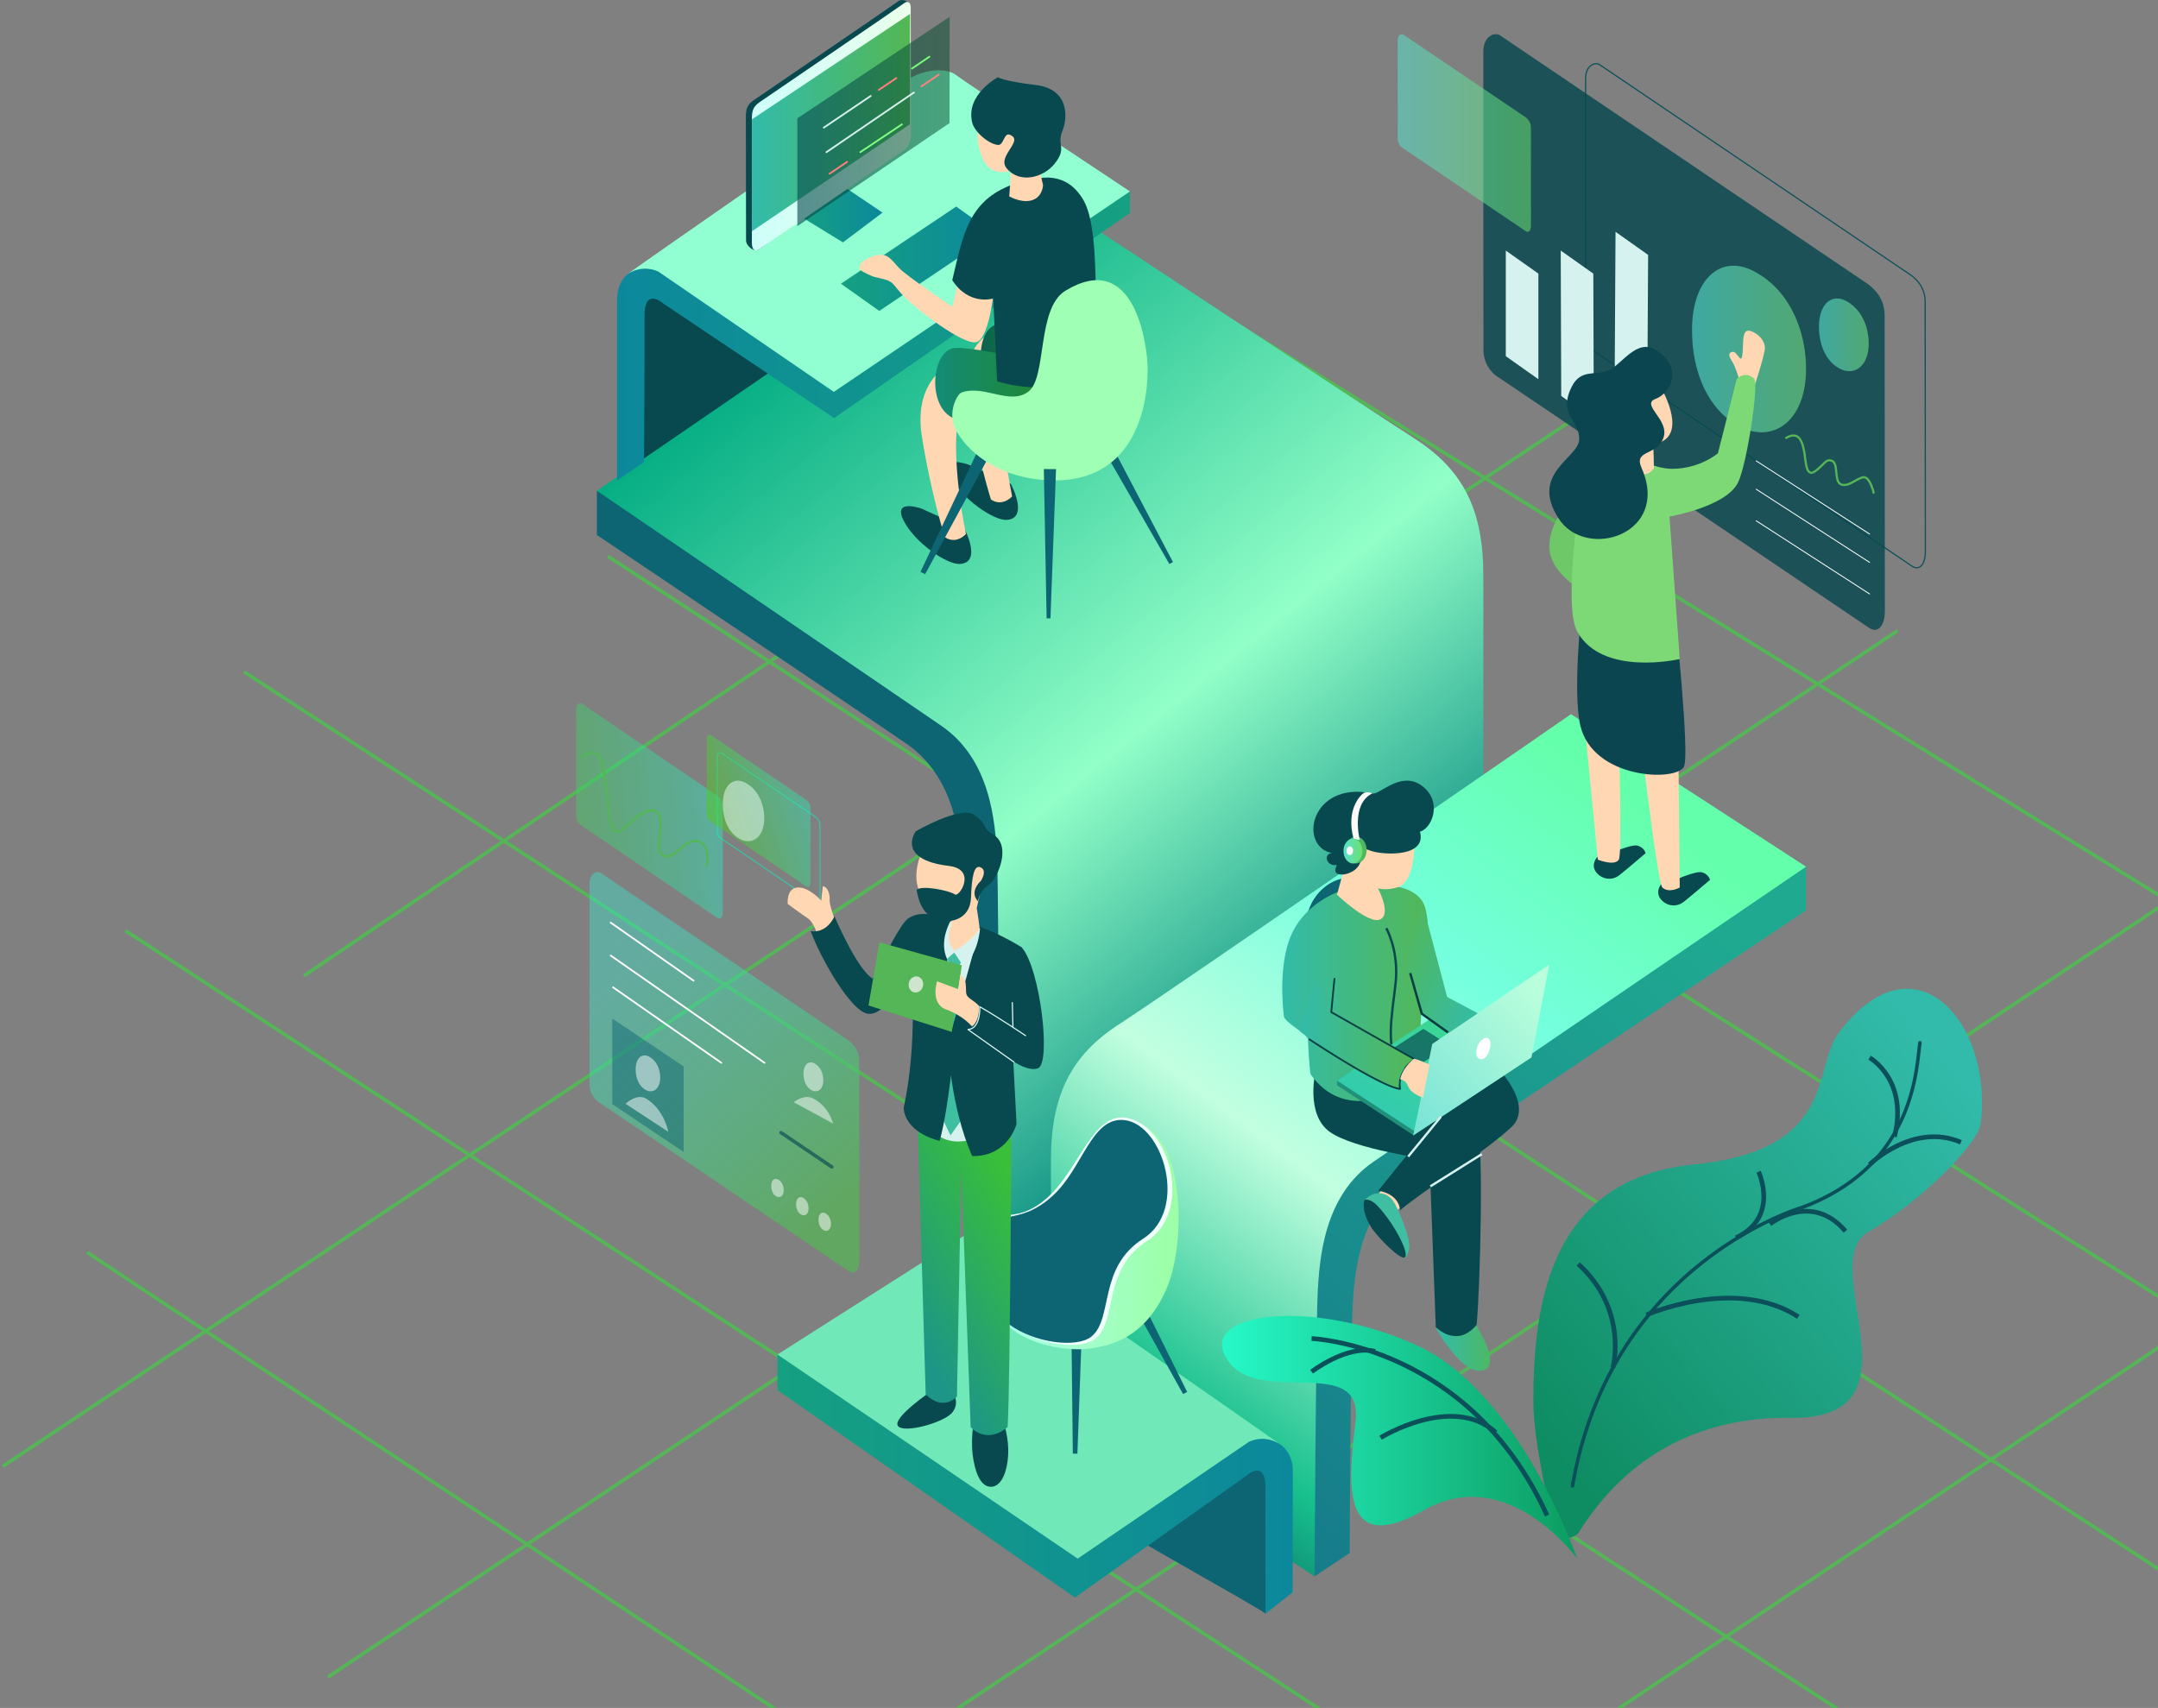 <?xml version="1.0" encoding="UTF-8"?>
<svg width="926px" height="733px" viewBox="0 0 926 733" version="1.1" xmlns="http://www.w3.org/2000/svg" xmlns:xlink="http://www.w3.org/1999/xlink">
    <rect x="0" y="0" width="926" height="733" fill="#808080" stroke="none"/>
    <!-- Generator: sketchtool 49 (51002) - http://www.bohemiancoding.com/sketch -->
    <title>A7C52D5F-E64E-4221-A65B-7CAACEAD1062</title>
    <desc>Created with sketchtool.</desc>
    <defs>
        <linearGradient x1="101.032%" y1="97.481%" x2="36.911%" y2="0.271%" id="linearGradient-1">
            <stop stop-color="#002835" offset="0%"></stop>
            <stop stop-color="#00837C" offset="21%"></stop>
            <stop stop-color="#92FFC8" offset="53.3%"></stop>
            <stop stop-color="#00AA81" offset="100%"></stop>
        </linearGradient>
        <linearGradient x1="14.237%" y1="103.383%" x2="93.379%" y2="15.294%" id="linearGradient-2">
            <stop stop-color="#15788A" offset="0%"></stop>
            <stop stop-color="#1FA991" offset="100%"></stop>
        </linearGradient>
        <linearGradient x1="-1.032%" y1="97.481%" x2="63.089%" y2="0.271%" id="linearGradient-3">
            <stop stop-color="#054357" offset="0%"></stop>
            <stop stop-color="#17C08D" offset="21%"></stop>
            <stop stop-color="#C2FFE0" offset="48.5%"></stop>
            <stop stop-color="#74FFDE" offset="74.9%"></stop>
            <stop stop-color="#64FFAB" offset="100%"></stop>
        </linearGradient>
        <linearGradient x1="0%" y1="50%" x2="100%" y2="50%" id="linearGradient-4">
            <stop stop-color="#15A081" offset="0%"></stop>
            <stop stop-color="#0C889C" offset="100%"></stop>
        </linearGradient>
        <linearGradient x1="-0.001%" y1="50%" x2="99.999%" y2="50%" id="linearGradient-5">
            <stop stop-color="#5FFCE9" offset="0%"></stop>
            <stop stop-color="#89FD89" offset="100%"></stop>
        </linearGradient>
        <linearGradient x1="0%" y1="50%" x2="100%" y2="50%" id="linearGradient-6">
            <stop stop-color="#ABFFF5" offset="0%"></stop>
            <stop stop-color="#9CFFA1" offset="100%"></stop>
        </linearGradient>
        <linearGradient x1="-0%" y1="49.998%" x2="99.999%" y2="49.998%" id="linearGradient-7">
            <stop stop-color="#086055" offset="0%"></stop>
            <stop stop-color="#238723" offset="100%"></stop>
        </linearGradient>
        <linearGradient x1="117.464%" y1="45.378%" x2="-23.726%" y2="61.938%" id="linearGradient-8">
            <stop stop-color="#25F0D7" stop-opacity="0.418" offset="0%"></stop>
            <stop stop-color="#49C549" stop-opacity="0.484" offset="100%"></stop>
        </linearGradient>
        <linearGradient x1="107.841%" y1="29.481%" x2="5.963%" y2="78.955%" id="linearGradient-9">
            <stop stop-color="#25F0D7" stop-opacity="0.418" offset="0%"></stop>
            <stop stop-color="#54C901" stop-opacity="0.484" offset="100%"></stop>
        </linearGradient>
        <linearGradient x1="47.677%" y1="91.545%" x2="85.707%" y2="12.574%" id="linearGradient-10">
            <stop stop-color="#1D9687" offset="0%"></stop>
            <stop stop-color="#39BF39" offset="100%"></stop>
        </linearGradient>
        <linearGradient x1="25%" y1="6.699%" x2="75%" y2="93.301%" id="linearGradient-11">
            <stop stop-color="#3CE6D1" stop-opacity="0.418" offset="0%"></stop>
            <stop stop-color="#54B754" stop-opacity="0.707" offset="100%"></stop>
        </linearGradient>
        <linearGradient x1="0%" y1="50.002%" x2="100%" y2="50.002%" id="linearGradient-12">
            <stop stop-color="#32BBAA" offset="0%"></stop>
            <stop stop-color="#54B754" offset="100%"></stop>
        </linearGradient>
        <linearGradient x1="-5.94764622e-05%" y1="50%" x2="100%" y2="50%" id="linearGradient-13">
            <stop stop-color="#32BBAA" offset="0%"></stop>
            <stop stop-color="#54B754" offset="100%"></stop>
        </linearGradient>
        <linearGradient x1="0%" y1="50%" x2="100%" y2="50%" id="linearGradient-14">
            <stop stop-color="#32BBAA" offset="0%"></stop>
            <stop stop-color="#54B754" offset="100%"></stop>
        </linearGradient>
        <linearGradient x1="0%" y1="50%" x2="100%" y2="50%" id="linearGradient-15">
            <stop stop-color="#57E1D0" offset="0%"></stop>
            <stop stop-color="#6CE16C" offset="100%"></stop>
        </linearGradient>
        <linearGradient x1="14.237%" y1="103.383%" x2="93.38%" y2="15.294%" id="linearGradient-16">
            <stop stop-color="#1C877A" offset="0%"></stop>
            <stop stop-color="#33BB75" offset="100%"></stop>
        </linearGradient>
        <linearGradient x1="14.237%" y1="103.383%" x2="93.38%" y2="15.294%" id="linearGradient-17">
            <stop stop-color="#30C9B6" offset="0%"></stop>
            <stop stop-color="#3FDA8A" offset="100%"></stop>
        </linearGradient>
        <linearGradient x1="14.237%" y1="103.384%" x2="93.379%" y2="15.294%" id="linearGradient-18">
            <stop stop-color="#7CE4D7" offset="0%"></stop>
            <stop stop-color="#BAFFDB" offset="100%"></stop>
        </linearGradient>
        <linearGradient x1="3.623%" y1="27.505%" x2="82.39%" y2="89.053%" id="linearGradient-19">
            <stop stop-color="#4FB861" offset="0%"></stop>
            <stop stop-color="#37BB9E" offset="100%"></stop>
        </linearGradient>
        <linearGradient x1="0%" y1="49.999%" x2="100%" y2="49.999%" id="linearGradient-20">
            <stop stop-color="#32BBAA" offset="0%"></stop>
            <stop stop-color="#54B754" offset="100%"></stop>
        </linearGradient>
        <linearGradient x1="-0.002%" y1="49.999%" x2="99.999%" y2="49.999%" id="linearGradient-21">
            <stop stop-color="#5FFCE9" offset="0%"></stop>
            <stop stop-color="#89FD89" offset="100%"></stop>
        </linearGradient>
        <linearGradient x1="100%" y1="50%" x2="0%" y2="50%" id="linearGradient-22">
            <stop stop-color="#15A081" offset="0%"></stop>
            <stop stop-color="#0C889C" offset="100%"></stop>
        </linearGradient>
        <linearGradient x1="0%" y1="50%" x2="100%" y2="50%" id="linearGradient-23">
            <stop stop-color="#128B7C" offset="0%"></stop>
            <stop stop-color="#238723" offset="100%"></stop>
        </linearGradient>
        <linearGradient x1="0%" y1="50.002%" x2="100%" y2="50.002%" id="linearGradient-24">
            <stop stop-color="#15A081" offset="0%"></stop>
            <stop stop-color="#0C889C" offset="100%"></stop>
        </linearGradient>
        <linearGradient x1="0.001%" y1="50%" x2="100%" y2="50%" id="linearGradient-25">
            <stop stop-color="#CDFFF9" offset="0%"></stop>
            <stop stop-color="#EBFFEB" offset="100%"></stop>
        </linearGradient>
        <linearGradient x1="0%" y1="50%" x2="100%" y2="50%" id="linearGradient-26">
            <stop stop-color="#07494F" stop-opacity="0.77" offset="0%"></stop>
            <stop stop-color="#074F2F" stop-opacity="0.65" offset="100%"></stop>
        </linearGradient>
        <linearGradient x1="80.343%" y1="12.854%" x2="11.974%" y2="92.54%" id="linearGradient-27">
            <stop stop-color="#32BBAA" offset="0%"></stop>
            <stop stop-color="#0E8C62" offset="100%"></stop>
        </linearGradient>
        <linearGradient x1="-0%" y1="50%" x2="100%" y2="50%" id="linearGradient-28">
            <stop stop-color="#27FDCD" offset="0%"></stop>
            <stop stop-color="#0C9C60" offset="100%"></stop>
        </linearGradient>
        <linearGradient x1="-0.001%" y1="50%" x2="100%" y2="50%" id="linearGradient-29">
            <stop stop-color="#57E1D0" stop-opacity="0.539" offset="0%"></stop>
            <stop stop-color="#6CE16C" stop-opacity="0.539" offset="100%"></stop>
        </linearGradient>
    </defs>
    <g id="Home" stroke="none" stroke-width="1" fill="none" fill-rule="evenodd">
        <g id="Home---Approach" transform="translate(-674, -292)" fill-rule="nonzero">
            <g id="Hero" transform="translate(0, 1)">
                <g id="Hero-Concept-Option-1-For-Homepage" transform="translate(675, 291)">
                    <g id="Group">
                        <path d="M685.449,27.791 C687.261,29.055 819.104,118.168 819.104,118.168 C824.174,122.031 825.093,126.317 825.093,129.668 L825.174,236.669 C825.199,242.317 822.565,245.33 819.104,242.737 L685.449,152.36 C685.449,152.36 679.601,149.467 679.416,142.269 C679.353,139.829 679.378,33.858 679.378,33.858 C679.3,27.827 683.637,26.527 685.449,27.791 Z" id="Shape" stroke="#0B4F5A" stroke-width="0.5" fill-opacity="0" fill="#000000"></path>
                        <path d="M1060.522,487.852 L523.722,846.808" id="Shape" stroke="#54B656" stroke-width="1.5" fill-opacity="0" fill="#000000"></path>
                        <path d="M433.68,213.438 L129.419,418.774" id="Shape" stroke="#54B656" stroke-width="1.5" fill-opacity="0" fill="#000000"></path>
                        <path d="M964.794,363.215 L291.229,812.302" id="Shape" stroke="#54B656" stroke-width="1.5" fill-opacity="0" fill="#000000"></path>
                        <path d="M813.249,270.681 L139.685,719.769" id="Shape" stroke="#54B656" stroke-width="1.5" fill-opacity="0" fill="#000000"></path>
                        <path d="M673.766,180.216 L0.202,629.304" id="Shape" stroke="#54B656" stroke-width="1.5" fill-opacity="0" fill="#000000"></path>
                        <path d="M36.407,537.477 L450.32,812.302" id="Shape" stroke="#54B656" stroke-width="1.5" fill-opacity="0" fill="#000000"></path>
                        <path d="M52.862,399.44 L664.609,798.239" id="Shape" stroke="#54B656" stroke-width="1.5" fill-opacity="0" fill="#000000"></path>
                        <path d="M103.735,288.337 L849.198,773.605" id="Shape" stroke="#54B656" stroke-width="1.5" fill-opacity="0" fill="#000000"></path>
                        <path d="M259.823,238.705 L996.2,719.769" id="Shape" stroke="#54B656" stroke-width="1.5" fill-opacity="0" fill="#000000"></path>
                        <path d="M354.98,193.992 L1167.444,710.366" id="Shape" stroke="#54B656" stroke-width="1.5" fill-opacity="0" fill="#000000"></path>
                        <path d="M443.364,85.727 L1027.562,447.504" id="Shape" stroke="#54B656" stroke-width="1.5" fill-opacity="0" fill="#000000"></path>
                        <polygon id="Shape" fill="#07494F" points="269.206 126.219 269.463 203.65 336.965 161.849 276.539 121.254"></polygon>
                        <path d="M428.186,551.085 L413.137,540.963 C413.137,540.963 412.812,393.757 412.063,376.972 C411.313,360.187 409.045,333.782 388.127,319.31 C367.209,304.838 255.117,229.6 255.117,229.6 L255.117,210.717 C255.117,210.717 497.001,259.644 497.001,259.644 L428.186,551.085 Z" id="Shape" fill="#0D6574"></path>
                        <path d="M635.5,412.296 L428.05,551.084 C428.05,551.084 427.611,385.354 426.862,368.7 C426.112,352.046 423.844,325.846 402.926,311.486 C382.008,297.127 255.117,210.607 255.117,210.607 L443.577,81.394 C443.577,81.394 586.115,175.438 606.003,188.218 C627.173,201.822 635.5,219.204 635.5,246.916 C635.5,274.627 635.5,412.296 635.5,412.296 Z" id="Shape" fill="url(#linearGradient-1)"></path>
                        <g transform="translate(449.519, 306.298)" id="Shape">
                            <path d="M113.576,370.238 L128.625,360.195 C128.625,360.195 129.046,272.964 129.796,256.31 C130.545,239.655 132.813,213.456 153.731,199.097 C174.649,184.737 324.461,84.394 324.461,84.394 L324.461,65.658 C324.461,65.658 44.857,139.895 44.857,139.895 L113.576,370.238 Z" fill="url(#linearGradient-2)"></path>
                            <path d="M0.426,295.53 L113.576,370.238 C113.576,370.238 114.112,266.187 114.861,249.533 C115.61,232.879 117.879,206.679 138.796,192.32 C159.714,177.96 324.461,65.658 324.461,65.658 L223.601,0.198 C223.601,0.198 49.811,120.338 29.923,133.118 C8.753,146.722 0.426,164.105 0.426,191.816 C0.426,219.527 0.426,295.53 0.426,295.53 Z" fill="url(#linearGradient-3)"></path>
                        </g>
                        <path d="M542.064,692.528 C539.967,690.485 480.269,657.479 478.52,655.293 C476.771,653.107 544.122,623.874 544.122,623.874 L542.064,692.528 Z" id="Shape" fill="#0D6574"></path>
                        <path d="M332.6,581.28 C332.6,581.28 492.42,631.342 534.704,618.153 C544.531,615.088 553.765,620.664 553.765,631.225 C553.765,638.494 553.66,683.366 553.66,683.366 L542.064,692.528 C542.064,692.528 541.87,645.308 542.012,639.394 C542.343,625.576 533.9,633.271 533.9,633.271 L460.265,685.636 L332.6,596.567 L332.6,581.28 Z" id="Shape" fill="url(#linearGradient-4)"></path>
                        <path d="M414.564,199.392 C414.564,199.392 401.843,194.752 406.851,204.596 C411.601,213.935 425.327,223.465 430.955,223.125 C440.741,222.533 432.744,207.642 432.744,207.642 L414.564,199.392 Z" id="Shape" fill="#07494F"></path>
                        <path d="M416.372,528.013 C416.372,528.013 535.757,610.847 549.216,620.529 C541.837,614.967 534.907,618.796 534.907,618.796 L461.442,668.917 L332.601,581.315 L416.372,528.013 Z" id="Shape" fill="#70E8B8"></path>
                        <path d="M432.203,142.878 C426.341,139.014 410.568,146.442 414.306,170.607 C418.044,194.773 424.183,214.312 424.183,214.312 C424.183,214.312 428.373,217.861 433.306,213.064 C427.697,185.132 429.231,169.613 429.231,169.613 C429.231,169.613 433.624,143.815 432.203,142.878 Z" id="Shape" fill="#FFD7B2"></path>
                        <path d="M642.679,15.181 C644.821,16.674 800.628,121.985 800.628,121.985 C806.62,126.55 807.705,131.615 807.705,135.575 L807.801,262.025 C807.83,268.699 804.718,272.261 800.628,269.195 L642.679,162.391 C642.679,162.391 635.767,158.974 635.549,150.466 C635.476,147.584 635.506,22.352 635.506,22.352 C635.413,15.224 640.537,13.687 642.679,15.181 Z" id="Shape" fill-opacity="0.818" fill="#07494F"></path>
                        <path d="M745.882,183.27 C732.574,176.565 724.846,160.58 725.055,140.914 C725.281,119.74 737.354,108.951 751.597,116.402 C772.701,127.444 776.802,155.475 772.39,170.176 C767.991,184.835 756.259,188.499 745.882,183.27 Z" id="Shape" fill="url(#linearGradient-5)" opacity="0.508"></path>
                        <polygon id="Shape" fill="#D6F2EE" points="692.228 99.495 706.208 109.39 705.714 195.157 691.733 185.263"></polygon>
                        <polygon id="Shape" fill="#0D6574" points="482.435 554.804 486.235 552.745 508.398 597.366 506.676 598.3"></polygon>
                        <polygon id="Shape" fill="#0D6574" points="458.784 574.087 463.107 574.087 461.313 623.874 459.354 623.874"></polygon>
                        <path d="M713.157,378.56 C711.549,378.995 709.381,382.449 711.269,385.388 C713.157,388.327 717.709,389.959 721.479,387.068 C723.494,385.524 732.765,377.618 732.765,377.618 C732.765,377.618 732.233,375.214 729.446,374.394 C726.659,373.574 717.709,377.721 717.709,377.721 C717.709,377.721 714.057,378.315 713.157,378.56 Z" id="Shape" fill="#07494F"></path>
                        <path d="M433.254,570.491 C443.906,578.532 459.513,579.934 467.533,578.644 C476.516,577.199 490.145,573.793 499.128,554.08 C508.777,532.905 506.768,486.272 487.254,482.35 C473.237,479.533 468.877,504.251 455.808,516.153 C442.218,528.527 434.395,521.986 429.079,530.355 C420.383,544.045 422.601,562.451 433.254,570.491 Z" id="Shape" fill="url(#linearGradient-6)"></path>
                        <polygon id="Shape" fill="#D6F2EE" points="668.71 107.532 682.691 117.427 682.905 179.842 668.924 169.947"></polygon>
                        <path d="M703.863,323.961 C703.863,323.961 710.393,379.172 712.303,380.895 C715.204,383.515 719.784,380.895 719.784,380.895 L719.208,322.425 L703.863,323.961 Z" id="Shape" fill="#FFD7B2"></path>
                        <path d="M685.526,367.113 C683.919,367.549 681.75,371.002 683.638,373.942 C685.526,376.881 690.077,378.512 693.849,375.622 C695.863,374.077 705.135,366.171 705.135,366.171 C705.135,366.171 704.603,363.767 701.815,362.948 C699.028,362.128 690.077,366.275 690.077,366.275 C690.077,366.275 686.427,366.869 685.526,367.113 Z" id="Shape" fill="#07494F"></path>
                        <path d="M678.999,311.376 L684.638,368.945 C684.638,368.945 691.78,371.846 693.623,368.945 C695.275,366.345 693.475,312.515 693.475,312.515 L678.999,311.376 Z" id="Shape" fill="#FFD7B2"></path>
                        <path d="M433.804,569.256 C444.457,577.296 462.99,579.629 469.218,574.417 C478.566,566.594 471.891,544.888 491.304,532.513 C510.931,520.002 501.222,482.678 482.131,479.703 C468.004,477.503 461.945,501.685 448.876,513.585 C435.286,525.959 428.752,517.706 423.436,526.075 C414.74,539.767 423.152,561.215 433.804,569.256 Z" id="Shape" fill="#F0FFFD"></path>
                        <path d="M419.831,153.062 C419.831,153.062 419.155,137.093 431.459,138.802 C443.861,140.525 442.976,155.979 442.976,155.979 L419.831,153.062 Z" id="Shape" fill="url(#linearGradient-7)"></path>
                        <g transform="translate(245.737, 301.805)" id="Shape">
                            <path d="M62.793,21.324 C63.327,21.697 103.327,48.902 103.327,48.902 C104.823,50.042 105.095,51.306 105.095,52.295 L105.119,83.868 C105.126,85.535 104.349,86.424 103.327,85.659 L62.793,58.081 C62.793,58.081 61.067,57.228 61.012,55.103 C60.994,54.383 61.002,23.115 61.002,23.115 C60.979,21.335 62.258,20.951 62.793,21.324 Z" stroke="#3FBEA2" stroke-width="0.5" fill-opacity="0" fill="#000000"></path>
                            <path d="M3.013,0.213 C3.777,0.746 60.862,39.572 60.862,39.572 C62.997,41.198 63.384,43.003 63.384,44.415 L63.418,89.474 C63.429,91.852 62.32,93.121 60.862,92.029 L3.013,52.671 C3.013,52.671 0.551,51.454 0.473,48.422 C0.447,47.395 0.457,2.769 0.457,2.769 C0.424,0.229 2.25,-0.319 3.013,0.213 Z" fill="url(#linearGradient-8)"></path>
                            <path d="M58.311,13.658 C58.851,14.035 99.256,41.516 99.256,41.516 C100.768,42.668 101.041,43.945 101.041,44.944 L101.066,76.837 C101.073,78.521 100.288,79.419 99.256,78.646 L58.311,50.789 C58.311,50.789 56.567,49.927 56.512,47.78 C56.494,47.053 56.502,15.467 56.502,15.467 C56.478,13.67 57.771,13.282 58.311,13.658 Z" fill="url(#linearGradient-9)"></path>
                            <path d="M3.655,23.345 L3.86,23.197 L4.251,22.929 L4.625,22.691 L4.985,22.479 L5.332,22.294 L5.665,22.134 L5.985,21.999 L6.291,21.888 L6.584,21.8 L6.863,21.734 L7.129,21.69 L7.382,21.667 L7.622,21.663 L7.851,21.677 L8.068,21.708 L8.276,21.757 L8.58,21.862 L8.954,22.059 L9.296,22.315 L9.617,22.632 L9.921,23.011 L10.206,23.449 L10.471,23.945 L10.717,24.494 L10.944,25.091 L11.152,25.731 L11.343,26.41 L11.517,27.122 L11.677,27.863 L11.824,28.628 L12.022,29.813 L12.253,31.433 L12.461,33.066 L12.659,34.678 L12.811,35.854 L12.916,36.615 L12.971,36.988 L12.971,36.987 L13.025,37.357 L13.127,38.122 L13.223,38.92 L13.315,39.749 L13.447,41.041 L13.622,42.82 L13.805,44.63 L14.007,46.427 L14.179,47.744 L14.307,48.599 L14.445,49.427 L14.598,50.225 L14.765,50.987 L14.95,51.71 L15.153,52.388 L15.377,53.019 L15.625,53.596 L15.899,54.117 L16.205,54.577 L16.549,54.971 L16.938,55.292 L17.274,55.484 L17.521,55.581 L17.768,55.645 L18.025,55.68 L18.289,55.683 L18.558,55.656 L18.832,55.599 L19.108,55.513 L19.388,55.398 L19.671,55.255 L19.958,55.083 L20.249,54.884 L20.547,54.657 L20.851,54.4 L21.009,54.258 C21.01,54.257 21.011,54.257 21.012,54.255 L21.6,53.714 L22.753,52.663 L23.874,51.66 L24.963,50.714 L26.017,49.836 L26.785,49.23 L27.284,48.853 L27.775,48.498 L28.257,48.166 L28.729,47.86 L29.191,47.58 L29.643,47.328 L30.083,47.104 L30.513,46.911 L30.931,46.748 L31.336,46.616 L31.729,46.518 L32.108,46.452 L32.474,46.421 L32.827,46.422 L33.167,46.458 L33.496,46.528 L33.815,46.632 L34.125,46.774 L34.429,46.953 L34.728,47.174 L35.024,47.437 L35.161,47.579 L35.143,47.559 L35.304,47.744 L35.556,48.11 L35.755,48.507 L35.917,48.95 L36.042,49.437 L36.134,49.966 L36.194,50.531 L36.224,51.129 L36.227,51.758 L36.207,52.41 L36.141,53.429 L36.007,54.836 L35.848,56.269 L35.693,57.704 L35.6,58.767 L35.557,59.463 L35.533,60.144 L35.533,60.807 L35.561,61.449 L35.622,62.068 L35.72,62.662 L35.862,63.227 L36.052,63.76 L36.298,64.258 L36.606,64.715 L36.98,65.123 L37.315,65.398 L37.563,65.563 L37.821,65.704 L38.097,65.828 L38.249,65.886 C38.256,65.889 38.263,65.892 38.271,65.894 L38.487,65.964 L38.958,66.072 L39.442,66.121 L39.922,66.112 L40.395,66.048 L40.858,65.934 L41.314,65.777 L41.76,65.581 L42.2,65.351 L42.633,65.092 L43.269,64.661 L44.111,64.019 L44.949,63.327 L45.785,62.619 L46.626,61.922 L47.472,61.266 L48.11,60.821 L48.535,60.553 L48.966,60.309 L49.399,60.095 L49.834,59.914 L50.273,59.768 L50.713,59.66 L51.157,59.594 L51.606,59.571 L52.061,59.594 L52.279,59.623 L52.256,59.619 L52.532,59.668 L53.017,59.794 L53.446,59.957 L53.836,60.157 L54.188,60.391 L54.507,60.656 L54.795,60.95 L55.054,61.272 L55.286,61.619 L55.493,61.989 L55.675,62.38 L55.833,62.789 L55.97,63.212 L56.084,63.646 L56.22,64.317 L56.337,65.214 L56.392,66.089 L56.401,66.714 L56.396,67.111 L56.382,67.49 L56.362,67.847 L56.338,68.176 L56.311,68.476 L56.283,68.743 L56.255,68.972 L56.23,69.161 L56.208,69.306 L56.192,69.406 L56.184,69.455 L56.183,69.458 C56.138,69.712 56.308,69.956 56.563,70.001 C56.817,70.046 57.06,69.876 57.105,69.622 L57.108,69.611 L57.117,69.552 L57.135,69.443 L57.158,69.285 L57.185,69.084 L57.214,68.841 L57.243,68.561 L57.272,68.245 L57.298,67.899 L57.318,67.523 L57.332,67.123 L57.338,66.699 L57.326,66.029 L57.265,65.092 L57.138,64.13 L56.989,63.407 L56.86,62.924 L56.706,62.448 L56.523,61.983 L56.31,61.53 L56.063,61.095 L55.78,60.68 L55.46,60.291 L55.101,59.932 L54.7,59.608 L54.258,59.322 L53.775,59.081 L53.25,58.887 L52.695,58.746 L52.418,58.697 C52.41,58.696 52.403,58.695 52.394,58.694 L52.104,58.659 L51.553,58.636 L51.014,58.668 L50.488,58.752 L49.974,58.88 L49.473,59.05 L48.983,59.257 L48.504,59.495 L48.035,59.761 L47.573,60.054 L46.898,60.526 L46.027,61.202 L45.18,61.904 L44.353,62.605 L43.542,63.275 L42.743,63.887 L42.151,64.29 L41.764,64.523 L41.381,64.725 L41.004,64.893 L40.631,65.026 L40.262,65.121 L39.896,65.176 L39.531,65.19 L39.163,65.158 L38.776,65.074 L38.559,65.003 L38.58,65.011 L38.477,64.973 L38.268,64.881 L38.074,64.778 L37.902,64.669 L37.664,64.484 L37.378,64.186 L37.136,63.839 L36.933,63.443 L36.77,62.998 L36.644,62.507 L36.554,61.976 L36.497,61.407 L36.469,60.806 L36.469,60.176 L36.492,59.521 L36.534,58.847 L36.625,57.804 L36.778,56.372 L36.939,54.925 L37.076,53.489 L37.143,52.438 L37.163,51.752 L37.159,51.081 L37.124,50.431 L37.056,49.802 L36.947,49.199 L36.794,48.623 L36.589,48.081 L36.325,47.574 L36.009,47.127 L35.848,46.942 C35.841,46.935 35.835,46.928 35.828,46.921 L35.644,46.736 L35.279,46.416 L34.9,46.143 L34.506,45.918 L34.1,45.741 L33.683,45.611 L33.258,45.526 L32.826,45.486 L32.388,45.489 L31.945,45.531 L31.498,45.611 L31.046,45.727 L30.589,45.876 L30.127,46.058 L29.659,46.27 L29.185,46.511 L28.706,46.78 L28.219,47.075 L27.726,47.395 L27.226,47.739 L26.719,48.106 L26.203,48.495 L25.418,49.117 L24.348,50.007 L23.249,50.962 L22.122,51.971 L20.966,53.025 L20.377,53.567 L20.381,53.564 L20.246,53.686 L19.977,53.914 L19.72,54.113 L19.475,54.281 L19.244,54.421 L19.027,54.535 L18.823,54.621 L18.633,54.685 L18.456,54.726 L18.291,54.747 L18.137,54.75 L17.99,54.736 L17.849,54.705 L17.723,54.663 L17.525,54.563 L17.25,54.35 L16.983,54.054 L16.727,53.678 L16.485,53.225 L16.259,52.704 L16.05,52.12 L15.858,51.478 L15.68,50.786 L15.518,50.049 L15.369,49.272 L15.233,48.461 L15.108,47.623 L14.938,46.322 L14.737,44.535 L14.554,42.729 L14.379,40.945 L14.246,39.646 L14.153,38.808 L14.056,37.997 L13.952,37.222 L13.898,36.852 C13.898,36.852 13.898,36.851 13.898,36.851 L13.844,36.486 L13.74,35.735 L13.589,34.564 L13.39,32.948 L13.181,31.3 L12.945,29.658 L12.744,28.452 L12.593,27.666 L12.427,26.899 L12.245,26.156 L12.043,25.441 L11.819,24.757 L11.571,24.109 L11.295,23.502 L10.988,22.937 L10.648,22.421 L10.269,21.959 L9.847,21.558 L9.381,21.225 L8.88,20.976 L8.481,20.843 L8.196,20.781 L7.903,20.742 L7.601,20.726 L7.29,20.735 L6.972,20.768 L6.646,20.824 L6.312,20.904 L5.97,21.008 L5.619,21.137 L5.259,21.29 L4.89,21.469 L4.511,21.672 L4.121,21.901 L3.721,22.157 L3.312,22.438 L3.108,22.585 C2.898,22.736 2.851,23.029 3.001,23.238 C3.153,23.448 3.446,23.495 3.655,23.345" fill="#54B656"></path>
                            <path d="M70.993,58.403 C66.154,55.964 63.344,50.152 63.42,43.001 C63.502,35.301 67.892,31.378 73.072,34.087 C80.746,38.102 82.237,48.295 80.632,53.641 C79.033,58.972 74.767,60.304 70.993,58.403 Z" fill="#EDFFFC" opacity="0.508"></path>
                        </g>
                        <path d="M745.698,164.29 C745.698,164.29 743.976,157.867 742.377,155.328 C740.776,152.789 740.397,151.444 742.377,150.997 C744.356,150.548 745.996,156.394 746.592,152.64 C747.19,148.885 746.443,142.931 748.531,142.035 C750.619,141.138 757.044,145.296 756.256,150.137 C755.535,154.56 752.106,164.887 752.106,164.887 L745.698,164.29 Z" id="Shape" fill="#FFD7B2"></path>
                        <path d="M432.024,568.359 C442.676,576.4 461.209,578.732 467.437,573.521 C476.785,565.697 470.11,543.991 489.523,531.616 C509.15,519.105 498.104,482.541 481.504,480.713 C467.293,479.148 463.766,501.294 450.697,513.196 C437.107,525.57 429.284,519.029 423.968,527.398 C415.272,541.088 421.371,560.319 432.024,568.359 Z" id="Shape" fill="#0D6574"></path>
                        <path d="M677.595,262.804 C677.595,262.804 673.775,297.06 677.121,311.376 C682.485,334.328 718.017,335.63 721.557,329.086 C724.233,324.14 717.615,262.459 717.615,262.459 L677.595,262.804 Z" id="Shape" fill="#0B4650"></path>
                        <path d="M677.436,209.586 C677.436,209.586 663.811,221.228 663.811,234.676 C663.811,247.689 682.905,256.416 682.905,256.416 L677.436,209.586 Z" id="Shape" fill="#6EC867"></path>
                        <g transform="translate(336.39, 348.236)" id="Shape">
                            <path d="M20.936,47.023 C20.943,46.533 18.417,40.037 18.597,38.102 C18.776,36.166 18.178,32.513 15.689,32.107 C15.366,34.677 14.998,38.278 14.998,38.278 C14.998,38.278 9.689,32.294 4.831,32.646 C-0.028,32.998 0.602,39.685 0.602,39.685 C0.602,39.685 6.348,43.962 9.059,45.742 C12.209,47.809 13.378,53.413 13.378,53.413 C21.656,51.829 20.929,47.514 20.936,47.023 Z" fill="#FFD7B2"></path>
                            <path d="M62.117,248.875 C62.117,248.875 45.719,260.021 47.851,263.627 C49.983,267.233 67.853,262.315 71.3,257.89 C74.747,253.464 71.3,249.039 71.3,249.039 L62.117,248.875 Z" fill="#07494F"></path>
                            <path d="M80.811,259.857 C80.811,259.857 79.007,268.052 79.99,276.084 C80.743,282.231 82.861,289.852 87.804,289.852 C92.973,289.852 95.394,281.496 95.245,273.625 C95.118,266.92 92.744,260.512 92.744,260.512 C92.744,260.512 80.811,259.857 80.811,259.857 Z" fill="#07494F"></path>
                            <path d="M56.278,129.685 C56.278,129.685 59.818,250.186 59.818,250.186 C67.422,257.744 73.239,251.131 73.239,251.131 L75.078,153.064 L79.124,264.226 C79.124,264.226 85.58,272 94.978,264.226 C96.112,245.925 96.613,129.913 96.613,129.913 C96.613,129.913 56.278,129.685 56.278,129.685 Z" fill="url(#linearGradient-10)"></path>
                            <path d="M68.129,47.12 C68.38,45.868 84.22,50.398 84.22,50.398 L89.113,135.304 C89.113,135.304 71.582,151.309 58.49,132.551 C59.202,107.758 67.878,48.373 68.129,47.12 Z" fill="#D6F2EE"></path>
                            <polygon fill="#3FBEA2" points="68.507 61.96 71.01 67.843 65.457 128.664 70.479 139.029 76.773 130.121 73.039 68.587 75.948 62.906 72.19 59.67"></polygon>
                            <path d="M100.973,58.276 C108.991,67.236 113.814,108.328 107.932,110.287 C103.725,111.689 97.416,107.259 97.416,107.259 C97.416,107.259 98.806,134.154 98.806,134.154 C98.806,134.154 95.245,148.181 79.788,147.919 C70.175,126.345 69.409,99.438 69.409,99.438 C69.409,99.438 83.121,50.245 83.121,50.245 C83.121,50.245 70.41,47.077 70.41,47.077 C70.41,47.077 69.744,48.267 68.873,52.205 C68.002,56.144 71.846,101.525 71.846,101.525 C71.846,101.525 69.878,126.345 65.831,141.4 C54.883,138.614 50.403,132.147 50.403,127.072 C56.276,100.208 54.113,69.262 52.8,68.676 C45.761,76.292 42.674,87.148 35.381,86.876 C28.087,86.604 14.699,62.95 10.484,51.411 C17.734,52.375 20.684,44.999 20.684,44.999 C20.684,44.999 30.176,67.578 37.087,71.761 C41.369,63.687 48.744,48.552 52.164,46.056 C58.333,41.556 66.67,45.572 75.26,47.224 C87.083,49.496 100.973,58.276 100.973,58.276 Z" fill="#07494F"></path>
                            <path d="M60.418,12.659 C60.418,12.659 53.682,23.292 56.501,32.703 C59.235,41.83 71.437,40.729 71.437,40.729 L70.621,49.068 C70.621,49.068 69.388,53.252 69.388,54.296 C69.388,56.388 72.262,60.902 72.262,60.902 C72.262,60.902 82.767,52.858 82.995,51.683 C83.222,50.507 81.724,41.459 81.724,41.459 L83.858,32.266 C83.858,32.266 90.639,24.532 86.753,17.529 C82.867,10.525 60.418,12.659 60.418,12.659 Z" fill="#FFD7B2"></path>
                            <path d="M55.561,8.529 C55.561,8.529 46.734,20.626 69.848,23.399 C81.943,24.851 74.217,37.116 72.326,35.611 C70.435,34.106 58.151,31.45 55.926,33.665 C56.613,37.649 58.04,44.01 64.439,46.384 C69.941,48.426 78.909,46.495 79.251,37.144 C79.594,27.792 80.593,22.693 83.451,24.028 C86.429,25.418 83.524,29.799 83.524,29.799 C83.524,29.799 78.282,34.26 82.289,38.629 C82.544,35.935 84.383,33.151 87.331,31.155 C90.28,29.159 97.234,14.469 88.469,9.722 C84.092,7.351 86.476,5.197 80.393,1.341 C74.488,-2.402 55.561,8.529 55.561,8.529 Z" fill="#07494F"></path>
                            <path d="M70.232,47.535 C70.232,47.535 67.933,55.891 72.19,59.67 C79.07,56.291 83.121,50.245 83.121,50.245 C83.121,50.245 82.69,60.902 75.816,66.508 C74.385,63.75 72.059,60.589 72.059,60.589 C72.059,60.589 70.635,61.723 69.001,63.356 C65.449,55.757 70.232,47.535 70.232,47.535 Z" fill="#D6F2EE"></path>
                            <path d="M97.255,92.64 L96.987,81.861" stroke="#D6F2EE" stroke-width="0.5" fill-opacity="0" fill="#000000"></path>
                            <path d="M71.016,94.641 C71.016,94.641 75.345,66.031 75.345,66.031 C75.345,66.031 39.928,56.174 39.928,56.174 C39.928,56.174 35.29,83.276 35.29,83.276 C35.29,83.276 71.016,94.641 71.016,94.641 Z" fill="#54B656"></path>
                            <path d="M54.847,77.65 C53.174,77.262 52.168,75.432 52.601,73.563 C53.035,71.694 54.742,70.493 56.416,70.88 C58.089,71.268 59.095,73.097 58.661,74.967 C58.228,76.836 56.52,78.037 54.847,77.65 Z" fill="#CDE5CD"></path>
                            <path d="M82.684,83.464 C80.154,80.631 77.344,80.288 77.164,77.678 C77.088,76.564 77.152,74.257 76.773,72.706 C76.394,71.155 74.677,70.258 74.677,70.258 C74.677,70.258 73.858,76.307 73.858,76.307 C73.858,76.307 64.716,72.911 64.716,72.911 C64.716,72.911 61.604,82.431 68.538,84.974 C76.02,87.719 79.665,92.265 79.665,92.265 C79.665,92.265 82.847,90.796 82.684,83.464 Z" fill="#FFD7B2"></path>
                            <path d="M97.791,107.633 L77.872,93.522 C77.872,93.522 83.061,94.287 83.061,83.838 C90.777,88.209 102.82,96.321 102.82,96.321" stroke="#D6F2EE" stroke-width="0.5" fill-opacity="0" fill="#000000"></path>
                        </g>
                        <g transform="translate(251.731, 373.698)" id="Shape">
                            <path d="M5.048,0.937 C6.488,1.941 111.221,72.73 111.221,72.73 C115.249,75.799 115.979,79.204 115.979,81.866 L116.043,166.865 C116.063,171.352 113.971,173.746 111.221,171.686 L5.048,99.892 C5.048,99.892 0.402,97.594 0.255,91.876 C0.206,89.939 0.226,5.758 0.226,5.758 C0.164,0.966 3.609,-0.067 5.048,0.937 Z" fill="url(#linearGradient-11)"></path>
                            <path d="M9.99,63.439 C9.99,63.439 40.616,83.989 40.616,83.989 C40.616,83.989 40.616,120.685 40.616,120.685 L9.99,100.135 L9.99,63.439 Z" fill="#0D6574" opacity="0.488"></path>
                            <path d="M24.52,94.173 C21.653,92.728 19.987,89.283 20.033,85.046 C20.081,80.484 22.683,78.159 25.751,79.765 C30.298,82.144 31.182,88.184 30.232,91.352 C29.284,94.51 26.756,95.299 24.52,94.173 Z" fill="#FFFFFF" opacity="0.508"></path>
                            <path d="M15.684,100.018 L34.025,112.024 C34.025,112.024 32.366,102.6 24.591,97.84 C20.498,95.335 15.684,100.018 15.684,100.018 Z" fill="#FFFFFF" opacity="0.5"></path>
                            <path d="M9.111,22.58 L44.678,47.495 C44.848,47.614 45.082,47.573 45.2,47.404 C45.319,47.234 45.278,47.001 45.108,46.882 C45.108,46.882 45.108,46.882 45.108,46.882 L9.541,21.967 C9.372,21.848 9.138,21.889 9.019,22.058 C8.9,22.228 8.942,22.461 9.111,22.58" fill="#FFFFFF"></path>
                            <path d="M9.112,36.712 L12.183,38.855 L15.256,40.997 L18.328,43.14 L21.4,45.283 L24.473,47.425 L27.544,49.568 L30.617,51.71 L33.689,53.852 L36.761,55.995 L39.833,58.137 L42.905,60.28 L45.978,62.423 L49.049,64.565 L52.122,66.708 L55.194,68.85 L58.266,70.993 L61.338,73.136 L64.41,75.278 L67.483,77.421 L70.555,79.563 L73.627,81.706 L75.115,82.745 C75.285,82.863 75.519,82.821 75.638,82.652 C75.756,82.482 75.714,82.248 75.545,82.13 C75.545,82.13 75.545,82.13 75.545,82.13 L74.055,81.092 L70.984,78.949 L67.911,76.807 L64.839,74.664 L61.767,72.521 L58.695,70.379 L55.623,68.236 L52.55,66.094 L49.479,63.951 L46.406,61.809 L43.334,59.666 L40.262,57.523 L37.189,55.381 L34.118,53.238 L31.045,51.096 L27.974,48.953 L24.901,46.81 L21.829,44.669 L18.757,42.526 L15.684,40.383 L12.613,38.241 L9.54,36.098 C9.371,35.98 9.137,36.021 9.019,36.191 C8.9,36.36 8.942,36.594 9.112,36.712" fill="#FFFFFF"></path>
                            <path d="M10.15,50.358 L56.588,82.745 C56.757,82.863 56.991,82.821 57.109,82.652 C57.228,82.482 57.186,82.248 57.016,82.131 L10.579,49.744 C10.579,49.744 10.579,49.744 10.579,49.744 C10.409,49.626 10.176,49.667 10.057,49.837 C9.939,50.007 9.981,50.24 10.15,50.358" fill="#FFFFFF"></path>
                            <path d="M95.665,94.266 C93.352,93.101 92.009,90.322 92.045,86.904 C92.085,83.223 94.183,81.347 96.659,82.643 C100.327,84.562 101.041,89.435 100.273,91.99 C99.509,94.538 97.469,95.176 95.665,94.266 Z" fill="#FFFFFF" opacity="0.508"></path>
                            <path d="M87.861,99.33 L104.733,108.5 C104.733,108.5 103.208,101.302 96.054,97.666 C92.289,95.753 87.861,99.33 87.861,99.33 Z" fill="#FFFFFF" opacity="0.5"></path>
                            <path d="M80.48,139.804 C79.023,139.07 78.177,137.32 78.2,135.166 C78.225,132.847 79.547,131.665 81.107,132.482 C83.418,133.69 83.867,136.76 83.384,138.37 C82.902,139.975 81.617,140.377 80.48,139.804 Z" fill="#FFFFFF" opacity="0.508"></path>
                            <path d="M91.159,147.632 C89.702,146.897 88.856,145.147 88.879,142.993 C88.904,140.675 90.226,139.493 91.786,140.309 C94.096,141.518 94.546,144.588 94.063,146.198 C93.581,147.803 92.296,148.205 91.159,147.632 Z" fill="#FFFFFF" opacity="0.508"></path>
                            <path d="M100.773,154.288 C99.316,153.553 98.469,151.803 98.493,149.649 C98.517,147.331 99.84,146.149 101.399,146.965 C103.71,148.174 104.16,151.244 103.676,152.854 C103.195,154.46 101.91,154.861 100.773,154.288 Z" fill="#FFFFFF" opacity="0.508"></path>
                            <path d="M81.984,113.019 L103.806,127.74 C104.149,127.971 104.614,127.881 104.846,127.538 C105.077,127.195 104.987,126.729 104.644,126.499 L82.822,111.778 C82.822,111.778 82.822,111.778 82.822,111.778 C82.479,111.546 82.014,111.637 81.782,111.979 C81.551,112.322 81.642,112.788 81.984,113.019" fill-opacity="0.641" fill="#07494F"></path>
                        </g>
                        <g transform="translate(549.162, 334.756)" id="Shape">
                            <path d="M44.311,174.011 L39.338,180.068 L46.186,188.142 C46.186,188.142 50.959,182.929 51.929,182.364 C52.899,181.799 44.311,174.011 44.311,174.011 Z" fill="#FFD7B2"></path>
                            <path d="M52.496,205.065 C52.496,205.065 53.771,205.414 54.541,200.655 C55.205,196.546 49.446,183.049 47.539,180.499 C45.631,177.949 42.888,176.835 39.514,177.615 C37.324,178.122 35.038,180.634 35.038,180.634 L52.496,205.065 Z" fill="#3FBEA2"></path>
                            <path d="M66.132,235.402 C66.132,235.402 77.221,255.774 86.212,253.377 C95.203,250.98 81.224,230.758 81.224,230.758 L66.132,235.402 Z" fill="url(#linearGradient-12)"></path>
                            <path d="M14.313,125.174 C14.313,125.174 9.964,143.398 20.355,150.946 C30.746,158.495 63.242,162.834 63.242,162.834 L65.938,234.792 C65.938,234.792 74.912,244.137 83.454,233.801 C84.877,219.87 86.789,153.329 83.454,147.624 C82.153,145.397 52.899,125.174 52.899,125.174 L14.313,125.174 Z" fill="#07494F"></path>
                            <path d="M16.939,65.382 C16.939,65.382 7.283,67.714 11.371,55.835 C14.706,46.145 23.762,41.087 29.677,42.321 C35.592,43.555 34.457,51.893 34.457,51.893 L16.939,65.382 Z" fill="#0D6574"></path>
                            <path d="M24.631,47.818 C24.631,47.818 9.975,52.39 3.779,66.826 C0.034,75.552 -0.688,88.538 0.728,101.325 C1.041,104.152 11.004,108.899 11.1,111.512 C11.417,120.105 12.119,126.118 12.119,126.118 C27.149,148.012 54.017,133.959 60.99,125.174 C57.35,110.571 60.99,88.175 60.99,88.175 C60.99,88.175 65.1,61.114 60.484,52.62 C55.869,44.126 41.224,45.147 41.224,45.147 L24.631,47.818 Z" fill="url(#linearGradient-13)"></path>
                            <path d="M93.87,125.174 C93.87,125.174 107.737,140.142 98.408,148.944 C87.283,159.44 59.003,177.37 50.666,184.625 C49.83,177.151 41.222,176.272 41.222,176.272 L70.791,139.622 L93.87,125.174 Z" fill="#07494F"></path>
                            <path d="M56.717,25.483 C56.717,25.483 57.625,43.571 49.496,46.059 C44.545,47.574 41.106,46.483 41.106,46.483 C41.106,46.483 46.943,57.325 42.189,59.786 C37.236,62.349 23.534,49.223 23.534,49.223 L27.216,35.814 L34.457,21.236 L56.717,25.483 Z" fill="#FFD7B2"></path>
                            <path d="M44.685,63.583 C44.685,63.583 49.484,72.047 48.908,84.328 C48.479,93.476 43.821,113.159 49.196,119.946" stroke="#07494F" fill-opacity="0" fill="#000000"></path>
                            <path d="M38.519,30.541 C44.147,32.238 62.082,33.055 59.157,22.182 C64.063,20.817 68.361,10.577 61.604,3.888 C52.004,-5.617 41.796,6.766 38.695,5.757 C12.169,0.259 6.674,28.504 21.457,31.37 C17.685,31.448 18.698,37.166 23.526,36.509 C20.808,41.533 26.787,40.475 26.787,40.475 C26.787,40.475 32.627,39.685 33.845,34.38 C34.931,29.651 33.249,28.31 33.249,28.31 C33.249,28.31 35.807,29.724 38.519,30.541 Z" fill="#07494F"></path>
                            <path d="M31.746,35.814 C29.244,35.814 27.216,33.231 27.216,30.046 C27.216,26.861 29.244,24.278 31.746,24.278 C34.247,24.278 36.275,26.861 36.275,30.046 C36.275,33.231 34.247,35.814 31.746,35.814 Z" fill="url(#linearGradient-14)"></path>
                            <path d="M30.393,35.814 C28.15,35.814 26.331,33.421 26.331,30.47 C26.331,27.517 28.15,25.125 30.393,25.125 C32.638,25.125 34.457,27.517 34.457,30.47 C34.457,33.421 32.638,35.814 30.393,35.814 Z" fill="url(#linearGradient-15)"></path>
                            <path d="M29.036,32.238 C28.261,32.238 27.632,31.4 27.632,30.365 C27.632,29.331 28.261,28.493 29.036,28.493 C29.811,28.493 30.44,29.331 30.44,30.365 C30.44,31.4 29.811,32.238 29.036,32.238 Z" fill="#FAFAFA"></path>
                            <path d="M33.318,25.685 C33.318,25.685 29.352,10.374 38.695,5.757 C37.887,5.239 36.339,5.085 35.268,5.441 C33.195,6.618 27.436,13.091 30.614,25.031 C31.825,25.662 33.318,25.685 33.318,25.685 Z" fill="#FAFAFA"></path>
                            <g transform="translate(23.225, 78.634)">
                                <polygon fill="url(#linearGradient-16)" points="0.307 52.366 0.307 50.304 50.92 18.941 83.767 40.413 33.154 73.838"></polygon>
                                <polygon fill="url(#linearGradient-17)" points="0.307 50.342 50.92 16.917 83.767 38.388 33.154 71.815"></polygon>
                                <polygon fill-opacity="0.666" fill="#07494F" points="20.138 39.228 37.394 28.159 48.592 35.27 31.337 46.339"></polygon>
                                <polygon fill="url(#linearGradient-18)" points="41.219 34.632 91.424 0.522 83.767 40.413 32.981 73.954"></polygon>
                                <path d="M63.348,40.925 C60.425,42.154 59.737,39.08 60.22,36.924 C60.756,34.526 62.019,32.831 63.734,32.15 C65.459,31.465 66.447,33.221 66.158,35.481 C65.619,39.695 63.348,40.925 63.348,40.925 C63.348,40.925 64.776,40.325 63.348,40.925 Z" fill="#FFFFFF"></path>
                            </g>
                            <path d="M52.899,80.448 L59.556,99.939 C59.556,99.939 71.473,108.492 71.473,108.492 C71.473,108.492 83.935,100.126 83.935,100.126 L70.791,93.093 C70.791,93.093 59.927,51.893 59.927,51.893 C59.927,51.893 52.899,80.448 52.899,80.448 Z" fill="url(#linearGradient-19)"></path>
                            <path d="M23.533,118.933 C38.03,128.468 50.234,132.201 50.234,132.201 C50.234,132.201 48.175,124.982 56.614,119.572 C47.642,114.308 29.446,105.322 26.002,102.847 C22.555,100.369 14.373,84.922 14.373,84.922 L7.623,107.872 L23.533,118.933 Z" fill="url(#linearGradient-20)"></path>
                            <path d="M22.087,85.261 L20.707,99.582 C20.693,99.729 20.766,99.871 20.895,99.944 L56.804,120.272 L56.796,119.625 L56.791,119.628 L56.744,119.657 L56.655,119.713 L56.529,119.795 L56.367,119.904 L56.174,120.04 L55.952,120.201 L55.705,120.388 L55.435,120.601 L55.146,120.839 L54.841,121.102 L54.523,121.391 L54.194,121.704 L53.858,122.043 L53.35,122.596 L52.841,123.205 L52.505,123.645 L52.18,124.106 L51.867,124.592 L51.569,125.102 L51.288,125.635 L51.029,126.193 L50.793,126.774 L50.586,127.379 L50.409,128.006 L50.267,128.656 L50.161,129.33 L50.097,130.025 L50.076,130.741 L50.103,131.48 L50.179,132.238 L50.238,132.631 L50.656,132.204 L50.456,132.178 L50.049,132.109 L49.614,132.014 L49.146,131.892 L48.647,131.746 L48.119,131.575 L47.564,131.38 L46.982,131.163 L46.377,130.923 L45.748,130.663 L45.098,130.383 L44.427,130.084 L43.737,129.767 L43.03,129.432 L42.306,129.082 L41.566,128.716 L40.43,128.14 L38.874,127.327 L37.279,126.47 L35.656,125.574 L34.012,124.649 L32.359,123.701 L29.882,122.251 L27.437,120.791 L25.842,119.825 L24.286,118.872 L22.778,117.939 L21.327,117.035 L20.284,116.38 L19.612,115.955 L18.959,115.542 L18.328,115.141 L17.719,114.752 L17.133,114.378 L16.572,114.018 L16.037,113.675 L15.53,113.347 L15.051,113.037 L14.602,112.745 L14.183,112.474 L13.796,112.221 L13.443,111.99 L13.124,111.782 L12.841,111.596 L12.595,111.433 L12.386,111.296 L12.218,111.185 L12.089,111.1 L12.003,111.042 L11.959,111.013 L11.953,111.009 C11.781,110.895 11.549,110.942 11.434,111.114 C11.32,111.286 11.366,111.519 11.538,111.633 C11.538,111.633 11.538,111.633 11.538,111.633 L11.544,111.637 L11.589,111.666 L11.676,111.724 L11.804,111.809 L11.974,111.922 L12.183,112.059 L12.43,112.222 L12.714,112.408 L13.033,112.617 L13.387,112.849 L13.774,113.101 L14.194,113.374 L14.644,113.666 L15.124,113.977 L15.632,114.304 L16.168,114.649 L16.729,115.009 L17.315,115.384 L17.925,115.773 L18.558,116.175 L19.212,116.589 L19.885,117.014 L20.931,117.67 L22.383,118.576 L23.894,119.51 L25.454,120.466 L27.053,121.435 L29.503,122.897 L31.986,124.35 L33.644,125.301 L35.294,126.23 L36.925,127.129 L38.528,127.991 L40.092,128.808 L41.234,129.387 L41.979,129.756 L42.71,130.109 L43.425,130.447 L44.123,130.768 L44.802,131.071 L45.462,131.355 L46.102,131.62 L46.72,131.864 L47.316,132.087 L47.888,132.287 L48.436,132.465 L48.958,132.618 L49.455,132.745 L49.924,132.847 L50.362,132.921 L50.561,132.947 C50.596,132.951 50.63,132.951 50.665,132.945 C50.869,132.915 51.01,132.724 50.978,132.519 L50.925,132.162 L50.851,131.452 L50.825,130.762 L50.843,130.093 L50.902,129.444 L50.999,128.816 L51.131,128.208 L51.295,127.621 L51.488,127.054 L51.708,126.509 L51.951,125.984 L52.215,125.48 L52.497,124.997 L52.793,124.537 L53.101,124.099 L53.416,123.684 L53.901,123.103 L54.39,122.57 L54.712,122.246 L55.026,121.946 L55.331,121.668 L55.623,121.416 L55.9,121.188 L56.158,120.985 L56.393,120.806 L56.604,120.653 L56.786,120.525 L56.938,120.422 L57.055,120.346 L57.135,120.296 L57.175,120.271 L57.181,120.267 C57.236,120.234 57.282,120.187 57.314,120.131 C57.416,119.95 57.353,119.722 57.173,119.62 L21.264,99.292 L21.453,99.654 L22.833,85.333 C22.833,85.333 22.833,85.333 22.833,85.333 C22.853,85.127 22.702,84.943 22.496,84.924 C22.29,84.904 22.107,85.055 22.087,85.261" fill="#053E43"></path>
                            <path d="M50.666,128.462 C50.666,128.462 53.102,128.763 53.977,131.252 C55.217,134.782 60.443,136.279 60.443,136.279 L63.242,122.207 C63.242,122.207 60.531,120.71 56.614,119.572 C51.09,124.144 50.666,128.462 50.666,128.462 Z" fill="#FFD7B2"></path>
                            <polyline stroke="#043B40" fill-opacity="0" fill="#000000" points="54.969 82.876 59.931 100.313 71.166 108.349"></polyline>
                            <path d="M35.297,180.217 C35.297,180.217 33.697,184.719 38.118,191.776 C40.987,196.357 51.134,206.544 52.762,204.76 C54.588,202.757 47.575,189.655 40.87,182.693 C37.505,179.198 35.297,180.217 35.297,180.217 Z" fill="#07494F"></path>
                            <g transform="translate(62.933, 160.263)">
                                <path d="M0.684,14.122 L22.747,0.303" fill="#FFD7B2"></path>
                                <path d="M0.684,14.122 L22.747,0.303" stroke="#D6F2EE" fill-opacity="0" fill="#000000"></path>
                            </g>
                            <path d="M54.081,161.617 L68.145,144.456" stroke="#D6F2EE" fill-opacity="0" fill="#000000"></path>
                        </g>
                        <path d="M711.7,166.298 C711.7,166.298 722.563,184.6 711.956,189.592 C701.349,194.584 694.321,172.569 694.321,172.569 L711.7,166.298 Z" id="Shape" fill="#FFD7B2"></path>
                        <path d="M697.336,194.766 C697.336,194.766 708.224,201.256 716.575,201.209 C728.566,201.141 736.165,194.509 736.165,194.509 L744.243,162.619 C744.243,162.619 747.838,158.839 751.707,162.559 C753.881,164.649 748.493,199.925 744.711,207.257 C739.387,217.579 715.382,221.689 715.382,221.689 L719.784,282.835 C719.784,282.835 686.5,290.612 675.748,270.985 C669.596,259.756 677.436,209.586 677.436,209.586 L697.336,194.766 Z" id="Shape" fill="#7DD976"></path>
                        <path d="M708.136,185.525 C708.136,185.525 708.725,196.252 708.679,201.008 C704.843,206.281 698.182,202.873 696.976,197.685" id="Shape" fill="#FFD7B2"></path>
                        <path d="M689.42,158.853 C695.048,156.289 701.384,145.041 709.64,150.241 C721.464,157.689 716.053,168.713 709.408,171.185 C702.762,173.657 715.729,180.266 712.738,188.035 C709.748,195.805 699.905,192.933 703.387,200.801 C715.998,229.297 679.475,240.827 667.699,222.39 C655.405,203.141 676.16,196.696 676.616,188.757 C677.083,180.624 667.355,178.183 673.405,166.005 C677.356,158.051 683.791,161.418 689.42,158.853 Z" id="Shape" fill="#0B4650"></path>
                        <polygon id="Shape" fill="#D6F2EE" points="645.138 107.532 659.118 117.427 659.118 162.748 645.138 152.853"></polygon>
                        <path d="M752.48,223.665 L801.148,255.065 C801.235,255.121 801.35,255.096 801.406,255.009 C801.462,254.922 801.438,254.806 801.351,254.75 L752.683,223.35 C752.683,223.35 752.683,223.35 752.683,223.35 C752.597,223.294 752.48,223.32 752.424,223.407 C752.368,223.493 752.394,223.609 752.48,223.665" id="Shape" fill="#FFFFFF"></path>
                        <path d="M752.48,210.118 L801.148,241.518 C801.235,241.574 801.35,241.549 801.406,241.462 C801.462,241.376 801.438,241.259 801.351,241.203 L752.683,209.804 C752.683,209.804 752.683,209.804 752.683,209.804 C752.597,209.747 752.48,209.772 752.424,209.859 C752.368,209.947 752.394,210.062 752.48,210.118" id="Shape" fill="#FFFFFF"></path>
                        <path d="M752.48,197.95 L801.148,229.35 C801.235,229.406 801.35,229.381 801.406,229.294 C801.462,229.207 801.438,229.091 801.351,229.035 L752.683,197.636 C752.683,197.636 752.683,197.636 752.683,197.636 C752.597,197.579 752.48,197.605 752.424,197.692 C752.368,197.779 752.394,197.894 752.48,197.95" id="Shape" fill="#FFFFFF"></path>
                        <path d="M788.612,158.299 C782.804,155.373 779.432,148.397 779.524,139.815 C779.622,130.574 784.891,125.866 791.106,129.118 C800.316,133.937 802.106,146.169 800.18,152.585 C798.26,158.982 793.141,160.582 788.612,158.299 Z" id="Shape" fill="url(#linearGradient-21)" opacity="0.508"></path>
                        <path d="M765.652,188.33 L765.916,188.185 L766.407,187.94 L766.866,187.745 L767.297,187.594 L767.7,187.485 L768.077,187.415 L768.427,187.382 L768.752,187.383 L769.054,187.415 L769.335,187.477 L769.597,187.564 L769.842,187.678 L770.073,187.815 L770.292,187.977 L770.5,188.162 L770.697,188.37 L770.885,188.601 L771.063,188.853 L771.315,189.273 L771.614,189.889 L771.875,190.556 L772.103,191.262 L772.302,191.996 L772.477,192.74 L772.633,193.481 L772.704,193.843 L772.704,193.836 L772.772,194.212 L772.895,195.002 L773.009,195.849 L773.122,196.735 L773.24,197.639 L773.372,198.541 L773.525,199.42 L773.707,200.257 L773.869,200.851 L773.992,201.227 L774.129,201.579 L774.28,201.91 L774.449,202.216 L774.639,202.496 L774.854,202.747 L775.097,202.965 L775.372,203.143 L775.68,203.272 L776.016,203.344 L776.372,203.352 L776.742,203.296 L777.121,203.18 L777.509,203.003 L777.909,202.769 L778.122,202.624 C778.126,202.621 778.131,202.619 778.134,202.616 L778.507,202.345 L779.206,201.799 L779.837,201.265 L780.403,200.751 L780.913,200.263 L781.373,199.807 L781.79,199.39 L782.173,199.017 L782.527,198.696 L782.857,198.432 L783.17,198.23 L783.467,198.093 L783.756,198.018 L784.052,198.001 L784.28,198.026 L784.443,198.059 L784.632,198.113 L784.835,198.185 L784.936,198.226 L784.912,198.217 L785.048,198.28 L785.248,198.409 L785.411,198.558 L785.559,198.736 L785.694,198.944 L785.818,199.184 L785.929,199.455 L786.028,199.755 L786.116,200.081 L786.192,200.429 L786.29,200.991 L786.393,201.789 L786.48,202.621 L786.567,203.47 L786.671,204.317 L786.809,205.142 L786.946,205.739 L787.059,206.125 L787.192,206.492 L787.347,206.841 L787.53,207.171 L787.744,207.477 L787.992,207.756 L788.278,208.003 L788.602,208.212 L788.965,208.376 L789.175,208.445 C789.186,208.449 789.196,208.452 789.208,208.454 L789.487,208.521 L790.09,208.6 L790.701,208.597 L791.3,208.518 L791.888,208.373 L792.464,208.176 L793.031,207.937 L793.592,207.665 L794.425,207.218 L795.547,206.592 L796.401,206.138 L796.975,205.861 L797.562,205.61 L798.159,205.395 L798.454,205.306 L798.428,205.312 L798.565,205.28 L798.777,205.258 L798.96,205.274 L799.139,205.318 L799.318,205.39 L799.499,205.492 L799.684,205.624 L799.872,205.786 L800.058,205.976 L800.243,206.192 L800.518,206.565 L800.864,207.123 L801.181,207.727 L801.47,208.358 L801.727,208.993 L801.951,209.606 L802.14,210.174 L802.257,210.555 L802.324,210.782 L802.382,210.987 L802.43,211.164 L802.469,211.31 L802.498,211.424 L802.517,211.502 L802.527,211.541 L802.528,211.544 C802.587,211.796 802.839,211.951 803.091,211.892 C803.343,211.832 803.499,211.581 803.439,211.329 C803.439,211.329 803.439,211.329 803.439,211.329 L803.437,211.322 L803.427,211.277 L803.406,211.192 L803.374,211.072 L803.334,210.916 L803.283,210.732 L803.222,210.518 L803.152,210.278 L803.028,209.879 L802.83,209.285 L802.594,208.641 L802.321,207.969 L802.01,207.29 L801.659,206.628 L801.27,206.007 L800.952,205.581 L800.722,205.315 L800.478,205.072 L800.219,204.855 L799.941,204.667 L799.646,204.513 L799.334,204.402 L799.006,204.338 L798.668,204.328 L798.344,204.37 L798.208,204.403 C798.199,204.405 798.191,204.407 798.182,204.41 L797.841,204.514 L797.193,204.749 L796.568,205.018 L795.961,205.312 L795.09,205.775 L793.983,206.394 L793.182,206.823 L792.664,207.075 L792.158,207.292 L791.661,207.466 L791.172,207.591 L790.69,207.661 L790.208,207.672 L789.704,207.61 L789.424,207.543 L789.456,207.552 L789.34,207.519 L789.099,207.419 L788.882,207.289 L788.687,207.129 L788.509,206.937 L788.348,206.712 L788.201,206.457 L788.072,206.171 L787.957,205.859 L787.858,205.528 L787.732,204.987 L787.601,204.203 L787.499,203.375 L787.411,202.523 L787.321,201.668 L787.212,200.831 L787.107,200.228 L787.019,199.836 L786.916,199.458 L786.793,199.094 L786.647,198.748 L786.472,198.423 L786.266,198.122 L786.024,197.851 L785.745,197.616 L785.447,197.433 L785.311,197.37 C785.304,197.366 785.295,197.362 785.288,197.359 L785.145,197.302 L784.88,197.21 L784.62,197.141 L784.355,197.093 L783.971,197.069 L783.5,197.117 L783.063,197.248 L782.657,197.448 L782.272,197.701 L781.897,198.003 L781.519,198.347 L781.128,198.728 L780.712,199.143 L780.264,199.588 L779.774,200.058 L779.231,200.551 L778.63,201.061 L777.955,201.587 L777.582,201.859 L777.594,201.851 L777.431,201.963 L777.115,202.154 L776.832,202.288 L776.587,202.374 L776.374,202.416 L776.189,202.424 L776.023,202.401 L775.866,202.348 L775.712,202.259 L775.56,202.132 L775.411,201.966 L775.267,201.76 L775.13,201.517 L775.001,201.241 L774.881,200.934 L774.772,200.603 L774.621,200.058 L774.447,199.26 L774.299,198.406 L774.169,197.518 L774.051,196.617 L773.937,195.724 L773.821,194.858 L773.693,194.042 L773.624,193.668 C773.624,193.666 773.624,193.663 773.624,193.661 L773.549,193.287 L773.388,192.526 L773.206,191.75 L772.993,190.975 L772.746,190.213 L772.456,189.478 L772.117,188.789 L771.825,188.31 L771.609,188.006 L771.373,187.722 L771.118,187.459 L770.842,187.219 L770.544,187.007 L770.226,186.824 L769.886,186.674 L769.526,186.56 L769.146,186.484 L768.749,186.447 L768.334,186.451 L767.902,186.496 L767.452,186.582 L766.984,186.711 L766.497,186.884 L765.989,187.103 L765.465,187.364 L765.202,187.509 C764.975,187.633 764.892,187.918 765.017,188.145 C765.141,188.371 765.426,188.454 765.652,188.33" id="Shape" fill="#54B656"></path>
                        <g transform="translate(263.718, 29.956)" id="Shape">
                            <path d="M220.139,52.204 C220.139,52.204 61.429,98.418 19.145,85.229 C9.319,82.164 0.085,87.74 0.085,98.301 C0.085,105.57 0.085,176.217 0.085,176.217 L11.64,168.291 C11.64,168.291 11.979,112.384 11.837,106.47 C11.506,92.653 19.95,100.347 19.95,100.347 L93.206,149.461 L220.139,61.454 L220.139,52.204 Z" fill="url(#linearGradient-22)"></path>
                            <path d="M145.899,2.492 C142.312,-0.622 132.589,-1.188 123.339,5.039 C115.511,10.309 14.991,80.129 3.523,88.377 C10.903,82.816 17.832,86.644 17.832,86.644 L93.075,138.232 L220.139,52.204 C220.139,52.204 148.214,4.501 145.899,2.492 Z" fill="#91FFD2"></path>
                        </g>
                        <path d="M394.502,218.307 C394.502,218.307 381.781,213.666 386.789,223.511 C391.54,232.85 405.266,242.38 410.893,242.039 C420.679,241.447 412.682,226.556 412.682,226.556 L394.502,218.307 Z" id="Shape" fill="#07494F"></path>
                        <polygon id="Shape" fill="url(#linearGradient-4)" points="359.842 121.763 376.297 133.445 425.609 100.287 409.305 88.647"></polygon>
                        <path d="M413.505,156.804 C407.643,152.94 390.768,162.601 394.505,186.766 C398.243,210.931 404.383,230.471 404.383,230.471 C404.383,230.471 408.572,234.02 413.505,229.222 C407.896,201.29 409.431,185.772 409.431,185.772 C409.431,185.772 414.926,157.74 413.505,156.804 Z" id="Shape" fill="#FFD7B2"></path>
                        <path d="M429.264,152.014 C429.264,152.014 411.374,148.412 407.625,149.5 C398.489,152.151 397.178,174.326 407.819,179.325 C418.46,184.324 432.582,186.537 432.582,186.537 C432.582,186.537 445.818,173.537 448.102,173.537 C450.387,173.537 456.159,159.044 456.159,159.044 L429.264,152.014 Z" id="Shape" fill="url(#linearGradient-23)"></path>
                        <path d="M407.625,131.633 C407.625,131.633 388.146,118.522 384.92,115.158 C381.694,111.794 380.165,108.678 375.611,109.447 C371.058,110.216 364.612,114.257 369.552,116.773 C374.492,119.289 373.812,118.674 378.195,119.795 C382.578,120.917 382.033,122.133 386.759,127.105 C391.485,132.078 413.272,149.216 418.465,146.664 C423.659,144.111 426.086,123.132 425.531,120.247 C425.206,118.549 411.965,114.048 411.965,114.048 C411.965,114.048 407.625,131.633 407.625,131.633 Z" id="Shape" fill="#FFD7B2"></path>
                        <polygon id="Shape" fill="#0D6574" points="472.779 193.372 476.226 191.541 502.319 241.218 500.757 242.048"></polygon>
                        <polygon id="Shape" fill="#0D6574" points="418.465 193.618 422.617 197.248 395.994 246.4 393.97 245.453"></polygon>
                        <path d="M436.224,78.313 C414.612,84.755 412.336,100.377 407.625,120.247 C414.858,131.426 425.204,128.09 425.204,128.09 L426.852,163.642 C426.852,163.642 461.193,175 468.866,149.949 C470.52,95.999 466.18,88.077 461.489,82.42 C456.798,76.762 451.111,76.194 448.088,76.194 C445.065,76.194 436.224,78.313 436.224,78.313 Z" id="Shape" fill="#07494F"></path>
                        <path d="M419.152,53.013 C419.152,53.013 416.721,60.012 421.005,68.743 C424.673,76.219 432.903,73.343 432.903,73.343 L432.053,84.282 C432.053,84.282 438.702,88.101 443.358,85.245 C446.5,83.318 446.566,79.423 446.566,79.423 L439.397,48.827 L419.152,53.013 Z" id="Shape" fill="#FFD7B2"></path>
                        <path d="M427.256,33.124 C427.256,33.124 428.532,34.677 443.49,36.487 C457.738,38.212 457.292,50.288 454.825,56.339 C452.357,62.39 457.014,63.343 451.571,70.226 C446.872,76.169 436.705,79.048 430.996,72.283 C426.462,66.909 438.991,60.2 432.121,57.776 C429.884,56.986 429.6,62.341 427.355,62.21 C423.499,61.985 417.242,56.79 416.2,52.694 C413.117,40.58 427.256,33.124 427.256,33.124 Z" id="Shape" fill="#07494F"></path>
                        <path d="M440.336,168.032 C448.294,161.901 443.788,132.301 456.159,124.781 C484.535,107.532 490.693,144.227 491.374,155.979 C492.055,167.731 489.331,209.676 446.319,205.939 C425.115,204.096 413.707,192.751 409.303,184.854 C405.219,177.532 409.621,169.085 411.633,168.45 C421.145,164.939 432.378,174.161 440.336,168.032 Z" id="Shape" fill="#9FFFB4"></path>
                        <polygon id="Shape" fill="#0D6574" points="446.908 201.307 452.145 201.327 449.754 265.372 448.105 265.39"></polygon>
                        <g transform="translate(318.409, 0)" id="Shape">
                            <polygon fill="url(#linearGradient-24)" points="24.131 92.887 42.301 104.022 59.279 91.246 43.6 80.669"></polygon>
                            <path d="M0.638,50.433 C0.638,47.172 0.936,45.154 3.857,43.104 C5.726,41.792 64.88,1.499 66.153,0.451 C67.427,-0.596 71.145,0.44 71.093,2.439 C71.04,4.438 68.97,53.964 68.93,57.01 C68.89,60.057 67.673,62.349 65.881,63.634 C64.208,64.834 7.905,106.014 6.054,107.165 C4.204,108.316 0.694,105.587 0.722,103.108 C0.751,100.63 0.638,52.717 0.638,50.433 Z" fill="#07494F"></path>
                            <path d="M3.223,51.238 C3.223,47.977 3.522,45.959 6.442,43.909 C8.312,42.597 67.466,2.304 68.739,1.256 C70.013,0.209 71.433,1.083 71.381,3.082 C71.329,5.081 71.556,54.769 71.516,57.815 C71.476,60.862 70.259,63.154 68.467,64.439 C66.794,65.639 7.905,106.014 6.054,107.165 C4.204,108.316 3.195,106.61 3.223,104.132 C3.252,101.653 3.223,53.522 3.223,51.238 Z" fill="url(#linearGradient-25)"></path>
                            <polygon fill="url(#linearGradient-14)" points="3.223 51.238 71.094 5.971 71.012 53.348 3.223 99.255"></polygon>
                        </g>
                        <polygon id="Shape" fill="url(#linearGradient-26)" opacity="0.799" points="341.144 50.798 406.516 7.196 406.438 52.83 341.143 97.047"></polygon>
                        <path d="M352.7,55.086 L372.833,41.489 C373.005,41.373 373.05,41.141 372.934,40.969 C372.818,40.798 372.585,40.753 372.414,40.868 C372.414,40.868 372.414,40.868 372.414,40.868 L352.28,54.465 C352.109,54.581 352.064,54.814 352.179,54.985 C352.295,55.157 352.528,55.202 352.7,55.086" id="Shape" fill="#D6F2EE"></path>
                        <path d="M376.325,38.886 L383.837,33.809 C384.009,33.694 384.054,33.461 383.938,33.289 C383.822,33.118 383.589,33.073 383.418,33.189 C383.418,33.189 383.418,33.189 383.418,33.189 L375.906,38.266 C375.734,38.382 375.689,38.615 375.805,38.785 C375.921,38.957 376.154,39.002 376.325,38.886" id="Shape" fill="#FF8080"></path>
                        <path d="M353.842,65.606 L391.382,40.004 C391.553,39.888 391.597,39.655 391.481,39.484 C391.364,39.313 391.131,39.269 390.96,39.386 C390.96,39.386 390.96,39.386 390.96,39.386 L353.419,64.988 C353.248,65.104 353.204,65.337 353.321,65.507 C353.437,65.679 353.67,65.722 353.842,65.606" id="Shape" fill="#D6F2EE"></path>
                        <path d="M394.555,37.384 L402.067,32.307 C402.239,32.191 402.283,31.958 402.168,31.787 C402.052,31.616 401.819,31.571 401.647,31.686 C401.647,31.686 401.647,31.686 401.647,31.686 L394.135,36.763 C394.135,36.763 394.135,36.763 394.135,36.763 C393.964,36.879 393.919,37.112 394.035,37.284 C394.151,37.454 394.384,37.499 394.555,37.384" id="Shape" fill="#FF8080"></path>
                        <path d="M390.514,29.73 L398.027,24.653 C398.198,24.537 398.243,24.304 398.127,24.132 C398.011,23.962 397.778,23.917 397.607,24.032 C397.607,24.032 397.607,24.032 397.607,24.032 L390.095,29.109 C389.923,29.225 389.878,29.458 389.994,29.629 C390.11,29.8 390.343,29.845 390.514,29.73" id="Shape" fill="#77FF7A"></path>
                        <path d="M355.19,74.862 L362.702,69.785 C362.873,69.669 362.918,69.436 362.802,69.265 C362.686,69.094 362.453,69.049 362.282,69.164 C362.282,69.164 362.282,69.164 362.282,69.164 L354.77,74.241 C354.599,74.357 354.554,74.59 354.669,74.761 C354.785,74.932 355.018,74.978 355.19,74.862" id="Shape" fill="#FF8080"></path>
                        <path d="M368.357,65.608 L386.204,53.691 C386.376,53.575 386.422,53.343 386.308,53.171 C386.192,52.999 385.96,52.953 385.788,53.067 C385.788,53.067 385.788,53.067 385.788,53.067 L367.94,64.985 C367.769,65.1 367.722,65.333 367.837,65.504 C367.952,65.677 368.184,65.723 368.357,65.608" id="Shape" fill="#80FF80"></path>
                        <path d="M666.54,658.268 C666.54,658.268 656.96,621.536 656.96,601.46 C656.96,559.078 664.336,505.825 725.914,499.743 C787.492,493.66 776.762,458.403 787.805,443.558 C820.454,399.672 854.146,439.044 848.957,481.892 C847.756,491.813 820.627,517.485 800.95,528.514 C776.922,541.983 826.972,609.405 767.129,608.508 C707.285,607.612 682.463,648.377 676.053,658.268 C670.702,662.445 666.54,658.268 666.54,658.268 Z" id="Shape" fill="url(#linearGradient-27)"></path>
                        <path d="M674.505,637.869 L674.699,636.748 L675.107,634.533 L675.538,632.347 L675.991,630.187 L676.467,628.053 L676.965,625.944 L677.484,623.862 L678.025,621.805 L678.586,619.773 L679.168,617.767 L679.77,615.785 L680.392,613.829 L681.032,611.898 L681.691,609.991 L682.368,608.109 L683.063,606.251 L683.776,604.417 L684.506,602.608 L685.251,600.823 L686.014,599.061 L686.791,597.323 L687.585,595.609 L688.393,593.918 L689.216,592.25 L690.052,590.605 L690.902,588.984 L691.766,587.385 L692.642,585.809 L693.531,584.256 L694.432,582.724 L695.344,581.215 L696.267,579.728 L697.201,578.264 L698.145,576.82 L699.099,575.399 L700.062,573.999 L701.034,572.621 L702.016,571.264 L703.005,569.928 L704.002,568.613 L705.512,566.678 L707.549,564.171 L709.608,561.747 L711.687,559.403 L713.783,557.14 L715.892,554.953 L718.011,552.844 L720.137,550.811 L722.266,548.852 L724.394,546.967 L726.52,545.155 L728.639,543.414 L730.748,541.744 L732.843,540.143 L734.921,538.61 L736.98,537.144 L739.014,535.744 L741.021,534.409 L742.998,533.137 L744.941,531.929 L746.847,530.782 L748.713,529.696 L750.535,528.669 L752.309,527.7 L754.033,526.788 L755.289,526.141 L756.11,525.728 L756.916,525.327 L757.707,524.941 L758.483,524.567 L759.243,524.207 L759.987,523.86 L760.713,523.526 L761.424,523.205 L762.116,522.896 L762.791,522.6 L763.447,522.317 L764.084,522.045 L764.702,521.786 L765.301,521.539 L765.88,521.303 L766.437,521.08 L766.974,520.868 L767.491,520.668 L767.984,520.478 L768.456,520.301 L768.906,520.134 L769.332,519.977 L769.734,519.832 L770.114,519.698 L770.469,519.573 L770.798,519.46 L771.103,519.356 L771.383,519.263 L771.636,519.179 L771.863,519.105 L772.063,519.041 L772.236,518.986 L772.381,518.941 L772.499,518.905 L772.587,518.878 L772.648,518.859 L772.681,518.849 L772.697,518.845 C772.711,518.84 772.725,518.835 772.74,518.83 L773.865,518.398 L776.077,517.506 L778.225,516.578 L780.305,515.619 L782.319,514.629 L784.267,513.61 L786.151,512.562 L787.972,511.488 L789.731,510.389 L791.429,509.266 L793.068,508.119 L794.647,506.95 L796.168,505.762 L797.634,504.553 L799.043,503.327 L800.398,502.085 L801.701,500.826 L802.95,499.554 L804.149,498.268 L805.297,496.972 L806.396,495.665 L807.448,494.349 L808.455,493.025 L809.414,491.695 L810.329,490.361 L811.201,489.022 L812.031,487.68 L812.82,486.337 L813.569,484.994 L814.28,483.653 L814.952,482.314 L815.588,480.978 L816.189,479.648 L816.756,478.325 L817.29,477.009 L817.792,475.702 L818.263,474.405 L818.704,473.12 L819.118,471.847 L819.504,470.588 L819.863,469.344 L820.198,468.117 L820.508,466.907 L820.797,465.717 L821.064,464.547 L821.309,463.398 L821.536,462.273 L821.745,461.171 L821.937,460.094 L822.113,459.044 L822.274,458.022 L822.422,457.029 L822.557,456.066 L822.681,455.135 L822.794,454.236 L822.899,453.373 L822.996,452.544 L823.086,451.753 L823.17,451 L823.25,450.286 L823.327,449.615 L823.401,448.985 L823.474,448.4 L823.546,447.861 L823.583,447.611 C823.642,447.202 823.358,446.822 822.949,446.763 C822.539,446.704 822.159,446.988 822.1,447.396 L822.061,447.661 L821.987,448.215 L821.913,448.81 L821.838,449.445 L821.761,450.12 L821.682,450.833 L821.597,451.584 L821.508,452.371 L821.412,453.192 L821.308,454.048 L821.195,454.937 L821.073,455.857 L820.94,456.809 L820.794,457.788 L820.635,458.796 L820.462,459.831 L820.273,460.892 L820.068,461.977 L819.845,463.085 L819.603,464.214 L819.34,465.365 L819.057,466.535 L818.752,467.723 L818.423,468.929 L818.07,470.149 L817.692,471.384 L817.288,472.633 L816.855,473.894 L816.393,475.166 L815.902,476.447 L815.379,477.736 L814.823,479.032 L814.235,480.334 L813.614,481.642 L812.955,482.953 L812.26,484.265 L811.528,485.579 L810.757,486.892 L809.945,488.205 L809.093,489.514 L808.198,490.82 L807.26,492.12 L806.278,493.414 L805.25,494.701 L804.175,495.979 L803.053,497.247 L801.88,498.505 L800.658,499.749 L799.385,500.981 L798.059,502.197 L796.68,503.398 L795.245,504.581 L793.755,505.747 L792.207,506.892 L790.602,508.017 L788.936,509.12 L787.211,510.199 L785.423,511.254 L783.572,512.283 L781.657,513.285 L779.677,514.259 L777.63,515.203 L775.516,516.117 L773.328,517 L772.203,517.432 L772.245,517.417 L772.25,517.415 L772.217,517.425 L772.152,517.444 L772.058,517.473 L771.935,517.511 L771.784,517.558 L771.605,517.614 L771.399,517.681 L771.166,517.757 L770.906,517.842 L770.621,517.938 L770.309,518.043 L769.973,518.16 L769.612,518.286 L769.226,518.423 L768.817,518.571 L768.384,518.729 L767.927,518.899 L767.449,519.08 L766.947,519.272 L766.425,519.475 L765.88,519.69 L765.315,519.916 L764.729,520.155 L764.123,520.405 L763.497,520.667 L762.852,520.942 L762.189,521.229 L761.506,521.528 L760.806,521.84 L760.088,522.165 L759.353,522.503 L758.601,522.854 L757.833,523.218 L757.048,523.595 L756.249,523.986 L755.434,524.391 L754.604,524.81 L753.332,525.464 L751.591,526.385 L749.798,527.364 L747.958,528.401 L746.075,529.499 L744.149,530.658 L742.187,531.878 L740.191,533.162 L738.164,534.51 L736.11,535.924 L734.031,537.405 L731.933,538.953 L729.817,540.569 L727.688,542.257 L725.548,544.015 L723.401,545.845 L721.251,547.75 L719.101,549.728 L716.953,551.783 L714.813,553.913 L712.682,556.122 L710.566,558.41 L708.466,560.778 L706.386,563.227 L704.331,565.757 L702.808,567.709 L701.801,569.037 L700.801,570.387 L699.81,571.758 L698.828,573.15 L697.855,574.565 L696.891,576 L695.937,577.459 L694.994,578.938 L694.061,580.441 L693.139,581.965 L692.23,583.512 L691.332,585.082 L690.448,586.674 L689.576,588.288 L688.717,589.926 L687.872,591.588 L687.041,593.272 L686.225,594.98 L685.424,596.711 L684.638,598.467 L683.869,600.245 L683.116,602.048 L682.379,603.875 L681.66,605.726 L680.958,607.602 L680.275,609.502 L679.61,611.427 L678.963,613.376 L678.337,615.35 L677.729,617.35 L677.143,619.374 L676.576,621.425 L676.031,623.5 L675.506,625.6 L675.004,627.727 L674.525,629.88 L674.068,632.057 L673.633,634.262 L673.224,636.491 L673.028,637.611 C673.028,637.611 673.028,637.611 673.028,637.611 C672.957,638.019 673.23,638.407 673.638,638.478 C674.045,638.549 674.433,638.276 674.505,637.869" id="Shape" fill="#0B4F5A"></path>
                        <path d="M801.249,499.782 C801.249,499.782 819.956,481.468 840.425,490.221" id="Shape" stroke="#0B4F5A" stroke-width="2" fill-opacity="0" fill="#000000"></path>
                        <path d="M691.135,586.868 C691.135,586.868 697.807,562.046 676.209,542.462" id="Shape" stroke="#0B4F5A" stroke-width="2" fill-opacity="0" fill="#000000"></path>
                        <path d="M705.509,564.348 C705.509,564.348 743.397,547.521 770.67,565.13" id="Shape" stroke="#0B4F5A" stroke-width="2" fill-opacity="0" fill="#000000"></path>
                        <path d="M801.249,453.918 C801.249,453.918 818.014,463.408 811.913,487.852" id="Shape" stroke="#0B4F5A" stroke-width="2" fill-opacity="0" fill="#000000"></path>
                        <path d="M753.591,502.866 C753.591,502.866 762.788,522.337 743.946,531.202" id="Shape" stroke="#0B4F5A" stroke-width="2" fill-opacity="0" fill="#000000"></path>
                        <path d="M758.465,525.333 C758.465,525.333 776.16,511.11 790.881,528.387" id="Shape" stroke="#0B4F5A" stroke-width="2" fill-opacity="0" fill="#000000"></path>
                        <path d="M675.748,668.917 C675.748,668.917 651.238,597.434 606.797,577.304 C563.01,557.47 516.11,562.99 524.282,581.032 C535.594,606.003 584.279,579.323 580.667,610.029 C577.573,636.337 573.976,668.671 610.002,648.134 C646.028,627.597 675.748,668.917 675.748,668.917 Z" id="Shape" fill="url(#linearGradient-28)"></path>
                        <path d="M561.814,574.461 C561.814,574.461 629.461,577.054 662.861,650.401" id="Shape" stroke="#0B4F5A" stroke-width="2" fill-opacity="0" fill="#000000"></path>
                        <path d="M591.398,617.023 C591.398,617.023 622.157,597.979 640.831,614.738" id="Shape" stroke="#0B4F5A" stroke-width="2" fill-opacity="0" fill="#000000"></path>
                        <path d="M561.814,588.703 C561.814,588.703 576.922,577.04 589.006,579.95" id="Shape" stroke="#0B4F5A" stroke-width="2" fill-opacity="0" fill="#000000"></path>
                        <path d="M601.15,14.834 C601.861,15.33 653.564,50.276 653.564,50.276 C655.552,51.791 655.913,53.472 655.913,54.786 L655.945,96.747 C655.954,98.962 654.921,100.144 653.564,99.127 L601.15,63.685 C601.15,63.685 598.857,62.551 598.784,59.727 C598.76,58.771 598.77,17.213 598.77,17.213 C598.739,14.848 600.44,14.338 601.15,14.834 Z" id="Shape" fill="url(#linearGradient-29)"></path>
                    </g>
                </g>
            </g>
        </g>
    </g>
</svg>